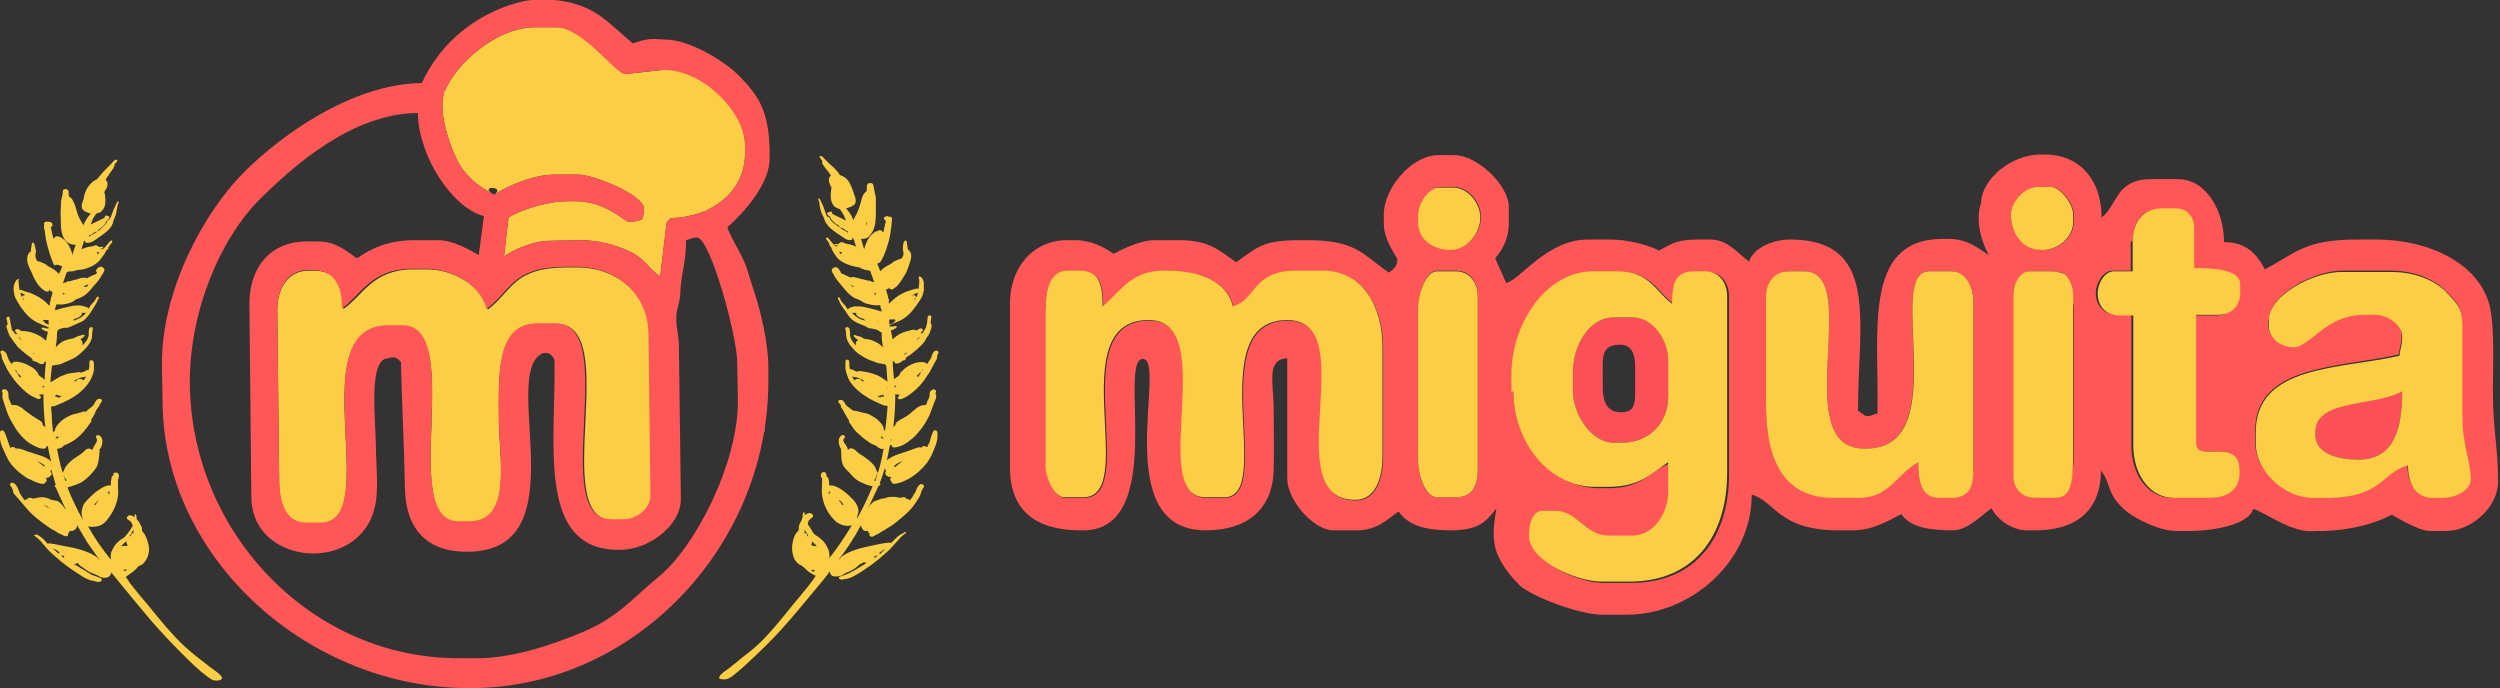 <svg width="327" height="90" viewBox="0 0 327 90" fill="none" xmlns="http://www.w3.org/2000/svg">
<rect x="0" y="0" width="327" height="90" fill="#333333" stroke="none"/>
<g clip-path="url(#clip0_631_846)">
<path d="M99.736 50.264C99.736 54.509 99.058 58.84 97.617 62.915C96.261 66.821 94.312 70.472 91.77 73.783C89.313 77.009 86.262 79.896 82.873 82.189C79.483 84.566 75.67 86.264 71.688 87.453C67.535 88.641 63.214 89.066 58.892 88.811C54.655 88.556 50.503 87.623 46.605 86.009C42.792 84.396 39.233 82.273 36.183 79.556C33.047 76.84 30.421 73.698 28.302 70.217C26.184 66.651 24.574 62.745 23.726 58.67C22.794 54.424 22.625 50.009 23.133 45.764C23.642 41.604 24.828 37.528 26.692 33.707C28.472 29.972 30.844 26.575 33.725 23.689C36.606 20.717 39.911 18.255 43.555 16.302C47.283 14.349 51.266 12.991 55.418 12.396C59.655 11.717 64.061 11.802 68.383 12.566C72.45 13.33 76.433 14.774 80.076 16.811C83.635 18.849 86.94 21.396 89.652 24.368C92.448 27.424 94.736 30.906 96.431 34.641C98.21 38.462 99.227 42.623 99.651 46.868C99.736 47.802 99.736 49.075 99.736 50.264ZM99.736 50.264C99.736 71.575 99.736 28.953 99.736 50.264Z" stroke="white" stroke-width="0.47" stroke-miterlimit="10"/>
<path fill-rule="evenodd" clip-rule="evenodd" d="M64.654 25.472C66.264 24.369 69.739 22.84 72.535 22.84H75.67C77.619 22.84 84.144 25.472 84.229 27.255C84.229 28.02 84.144 28.02 83.974 28.699C83.381 28.869 83.296 28.953 82.534 29.038H82.28C81.771 29.038 79.144 26.236 75.162 26.321H74.314C71.603 26.321 68.129 27.425 66.519 28.444L65.925 33.538C67.112 32.689 69.739 31.501 71.857 31.501L75.84 31.416C78.297 31.416 80.331 32.01 82.11 32.774C84.398 33.793 84.737 35.067 86.347 36.17L87.194 29.123L87.703 28.529C92.957 28.444 97.532 25.133 97.448 19.953V18.85C97.363 14.689 92.279 8.491 88.042 9.001L81.856 9.68C80.754 9.85 76.263 3.482 72.789 3.567H70.247C65.078 3.397 59.485 8.406 58.13 12.057C57.282 14.35 58.638 18.425 59.485 20.293C60.502 22.755 62.367 24.284 64.654 25.472C66.264 24.284 62.367 24.284 64.654 25.472Z" fill="#FCCE45"/>
<path fill-rule="evenodd" clip-rule="evenodd" d="M36.268 40.501L36.522 63.171C36.522 65.888 37.369 68.52 39.996 68.52H41.945C50.249 68.435 39.233 42.793 50.673 42.708H52.622C61.011 42.623 51.944 68.435 59.994 68.35H61.434C66.942 68.265 65.332 60.369 65.248 55.02C65.248 49.331 64.824 42.454 70.247 42.369H72.789C81.517 42.284 71.688 68.095 80.161 68.01H81.602C83.466 68.01 85.246 66.652 85.246 64.869L84.991 43.897C84.907 38.463 80.67 34.897 75.331 34.982H73.891C67.112 35.067 67.027 38.039 63.807 40.501C63.044 37.529 59.486 35.152 55.588 35.237H53.893C48.639 35.322 47.453 38.718 44.911 40.416C44.911 37.359 43.894 35.322 40.928 35.407H40.335C37.539 35.407 36.268 37.954 36.268 40.501Z" fill="#FCCE45"/>
<path fill-rule="evenodd" clip-rule="evenodd" d="M36.267 40.5C36.267 37.953 37.453 35.406 40.165 35.321H40.758C43.724 35.321 44.741 37.274 44.741 40.33C47.283 38.547 48.469 35.236 53.723 35.151H55.418C59.316 35.066 62.959 37.444 63.637 40.415C66.857 38.038 66.942 34.981 73.721 34.896H75.162C80.585 34.811 84.822 38.377 84.822 43.811L85.076 64.783C85.076 66.566 83.296 67.925 81.432 67.925H79.992C71.518 68.01 81.347 42.198 72.619 42.283H70.077C64.824 42.453 65.247 49.33 65.247 54.849C65.332 60.198 66.942 68.094 61.434 68.179H59.994C51.944 68.264 61.01 42.453 52.621 42.538H50.672C39.233 42.708 50.249 68.264 41.945 68.349H39.996C37.369 68.349 36.606 65.717 36.521 63L36.267 40.5ZM24.828 50.264C25.082 69.877 40.928 86.264 60.248 86.094H62.79C67.535 86.01 72.704 84.142 76.178 82.698C80.839 80.745 82.703 78.283 86.008 75.566C90.753 71.83 96.6 60.708 96.515 52.302L96.43 47.462C96.43 43.896 92.871 31.076 91.177 31.076C90.414 31.076 90.414 31.245 89.736 31.415C89.736 34.472 89.058 35.83 88.974 38.462C88.889 39.906 88.38 40.585 88.465 41.859C88.465 42.962 88.804 43.896 88.804 45.51L89.058 65.293C89.058 68.689 84.991 71.83 81.263 71.915H81.008C70.162 72 72.704 58.076 72.535 47.123C72.535 47.123 72.365 46.528 71.857 46.274C71.348 46.019 70.84 46.274 70.84 46.274C65.417 49.245 75.755 72 61.265 72.17C55.926 72.255 53.045 69.283 52.96 63.764C52.876 58.33 52.537 52.217 52.452 47.377C51.859 46.698 51.52 46.613 50.757 46.868C48.13 46.868 49.147 55.104 49.147 57.906C49.232 62.745 49.91 66.142 47.791 69.113C43.724 74.802 32.962 72.849 32.878 65.123L32.623 39.906C32.539 35.236 35.166 31.67 39.911 31.585H41.606C43.978 31.585 45.334 32.859 46.69 33.792C48.639 32.434 50.672 31.5 53.977 31.415H57.367C59.146 31.415 61.349 32.604 62.62 33.368L63.298 28.274C59.146 27.17 54.74 20.462 54.655 14.774C45.927 14.859 38.216 21.821 33.64 26.406C28.895 31.33 24.743 40.585 24.828 50.264ZM64.654 25.472C66.264 24.368 69.738 22.84 72.535 22.84H75.67C77.619 22.84 84.144 25.472 84.228 27.255C84.228 28.019 84.144 28.019 83.974 28.698C83.381 28.868 83.296 28.953 82.534 29.038H82.279C81.771 29.038 79.144 26.236 75.162 26.321H74.314C71.603 26.321 68.128 27.425 66.518 28.444L65.925 33.538C67.112 32.689 69.738 31.5 71.857 31.5L75.839 31.415C78.297 31.415 80.331 32.01 82.11 32.774C84.398 33.792 84.737 35.066 86.347 36.17L87.194 29.123L87.703 28.528C92.956 28.444 97.532 25.132 97.447 19.953V18.849C97.363 14.689 91.77 8.83 86.431 9.17L81.771 9.679C80.669 9.849 76.178 3.481 72.704 3.566H70.162C65.078 3.396 59.485 8.406 58.129 12.057C57.282 14.349 58.638 18.425 59.485 20.293C60.502 22.755 62.366 24.283 64.654 25.472ZM55.164 10.868C45.927 10.953 36.437 17.915 31.691 22.755C26.777 27.764 21.099 37.868 21.184 47.717L21.269 52.811C21.523 73.274 40.674 90.255 61.773 90H62.027C83.296 89.745 100.752 71.066 100.498 49.415V47.972C100.498 44.915 99.481 40.585 98.634 38.123C98.125 36.679 97.786 35.066 97.108 33.708C96.769 32.944 95.159 30.227 95.159 29.717C95.159 29.717 100.752 24.962 100.667 20.632V19.783C100.583 14.519 99.227 12.481 96.6 9.849C94.82 8.066 90.245 5.179 87.025 5.179L85.584 5.094C84.144 5.094 82.788 5.689 82.788 5.689C82.703 5.689 79.229 2.462 78.297 1.953C74.229 -0.849 68.891 0.085 68.891 0.085C68.891 0.085 59.57 1.443 55.164 10.868Z" fill="#FF5757"/>
<path d="M117.869 69.877C117.53 70.047 117.276 70.302 117.022 70.556C116.852 70.726 116.768 70.811 116.598 70.981C116.513 71.066 116.513 70.981 116.429 70.981C116.344 70.981 116.259 70.981 116.175 70.981C115.412 71.066 114.649 71.236 113.887 71.405C113.039 71.575 112.277 71.745 111.429 72.085C111.09 72.254 110.751 72.339 110.412 72.594C110.243 72.679 110.073 72.764 109.989 72.934C109.904 73.019 109.904 73.103 109.819 73.103C109.734 73.188 109.734 73.188 109.65 73.273C110.751 71.83 111.768 70.302 112.616 68.688C112.616 68.943 112.785 69.113 112.87 69.283C112.954 69.368 113.039 69.453 113.209 69.453C113.293 69.453 113.293 69.453 113.378 69.453C113.548 69.453 113.463 69.453 113.548 69.537C113.548 69.622 113.802 69.792 113.717 69.877C113.717 69.962 113.717 70.047 113.802 70.132C114.056 70.302 114.31 70.132 114.564 69.962C114.819 69.877 115.073 69.707 115.327 69.537C115.581 69.368 115.92 69.198 116.175 69.028C116.768 68.688 117.276 68.264 117.785 67.839C118.293 67.415 118.801 66.99 119.225 66.481C119.649 65.972 119.988 65.462 120.327 64.868C120.411 64.613 120.496 64.358 120.581 64.103C120.666 63.934 120.92 63.764 120.835 63.509C120.75 63.339 120.496 63.255 120.411 63.339C120.157 63.424 119.988 63.764 119.903 63.934C119.818 64.188 119.733 64.443 119.564 64.613C119.395 64.953 119.225 65.207 118.971 65.462C118.886 65.292 118.717 65.207 118.547 65.292C118.547 65.037 118.293 65.037 118.208 65.037C118.039 65.037 117.954 65.037 117.785 65.122C117.615 65.122 117.53 65.037 117.361 65.037C116.852 64.953 116.344 64.953 115.836 65.122C115.751 65.207 115.581 65.207 115.497 65.207C115.412 65.207 115.242 65.207 115.158 65.292C114.903 65.377 114.649 65.462 114.395 65.547C114.226 65.632 114.056 65.802 113.887 65.972C113.717 66.141 113.632 66.396 113.548 66.481C113.971 65.547 114.395 64.698 114.819 63.764C114.819 63.679 114.903 63.594 114.988 63.509C115.073 63.509 115.158 63.424 115.158 63.339C115.158 63.255 115.073 63.255 115.073 63.17C115.158 63 115.158 62.915 115.242 62.745C115.412 62.236 115.581 61.726 115.751 61.217C115.751 61.302 115.751 61.386 115.836 61.471C115.836 61.556 115.92 61.556 115.836 61.726C115.751 61.811 115.836 61.981 115.836 62.066C116.005 62.321 116.259 62.405 116.598 62.405C116.429 62.575 116.344 62.745 116.598 63C116.683 63.085 116.683 63.17 116.768 63.255C116.937 63.339 117.022 63.255 117.191 63.255C117.785 63.17 118.293 62.915 118.801 62.66C119.733 62.151 120.581 61.387 121.259 60.538C121.598 60.028 121.937 59.434 122.106 58.924C122.36 58.33 122.615 57.736 122.615 57.141C122.615 56.971 122.699 56.547 122.53 56.377C122.445 56.292 122.191 56.207 122.106 56.377C121.937 56.632 121.852 56.971 121.767 57.226C121.682 57.566 121.598 57.905 121.428 58.16C121.343 58.245 121.343 58.415 121.259 58.5C121.174 58.415 120.92 58.33 120.835 58.33C120.75 58.33 120.666 58.415 120.581 58.5C120.496 58.585 120.327 58.5 120.242 58.5C119.818 58.585 119.395 58.755 118.971 58.924C118.462 59.094 117.954 59.264 117.446 59.434C116.937 59.603 116.429 59.858 116.005 60.198C116.174 59.519 116.259 58.839 116.429 58.16C116.513 58.245 116.598 58.245 116.683 58.245C116.513 58.839 117.869 58.33 118.039 58.245C118.547 57.99 118.971 57.651 119.395 57.311C120.327 56.462 121.089 55.358 121.598 54.255C121.852 53.66 122.021 53.066 122.276 52.471C122.36 52.217 122.53 51.962 122.445 51.707C122.445 51.622 122.36 51.538 122.36 51.453C122.36 51.368 122.445 51.283 122.445 51.198C122.445 51.028 122.191 50.858 122.021 50.943C121.767 51.028 121.598 51.283 121.598 51.453C121.598 51.707 121.598 51.962 121.428 52.217C121.343 52.386 121.259 52.471 121.259 52.641C121.259 52.726 121.174 52.811 121.174 52.896C121.089 52.981 121.005 52.981 120.92 52.981C120.157 52.981 119.564 53.66 119.056 54.085C118.632 54.424 118.208 54.679 117.7 54.934C117.53 55.019 117.276 55.188 117.191 55.358C117.107 55.443 117.191 55.528 117.107 55.613C117.022 55.698 116.937 55.783 116.852 55.868C117.022 54.424 117.107 52.981 117.107 51.538C117.276 51.622 117.53 51.622 117.7 51.622C117.615 51.792 117.361 51.962 117.446 52.132C117.615 52.302 117.869 52.217 118.039 52.132C118.547 51.962 118.971 51.622 119.31 51.368C120.072 50.773 120.75 50.009 121.259 49.16C121.598 48.736 121.852 48.226 122.106 47.717C122.276 47.462 122.36 47.207 122.53 46.953C122.615 46.698 122.53 46.443 122.699 46.273C122.784 46.103 122.784 45.934 122.53 45.849C122.276 45.849 122.106 46.019 122.021 46.188C121.937 46.358 121.852 46.613 121.767 46.868C121.598 47.122 121.428 47.377 121.259 47.632C121.089 47.292 120.496 47.377 120.157 47.377C119.649 47.462 119.225 47.632 118.801 47.886C118.462 48.056 118.123 48.396 117.869 48.651C117.785 48.736 117.7 48.821 117.7 48.99C117.615 49.075 117.53 49.16 117.446 49.245C117.276 49.33 117.107 49.5 116.937 49.585C116.852 48.736 116.768 47.971 116.768 47.207C116.852 47.292 116.937 47.292 117.022 47.292C116.937 47.547 117.191 47.547 117.361 47.547C117.615 47.547 117.785 47.377 118.039 47.207C118.123 47.122 118.208 47.122 118.293 47.122C118.378 47.122 118.462 47.038 118.462 46.868C118.462 46.783 118.632 46.698 118.717 46.613C118.886 46.528 118.971 46.443 119.14 46.358C119.564 46.019 120.072 45.594 120.411 45.255C120.581 45.085 120.835 44.83 120.92 44.66C121.005 44.575 121.089 44.49 121.089 44.321C121.174 44.236 121.259 44.066 121.343 43.981C121.513 43.811 121.598 43.556 121.682 43.302C121.767 43.047 121.852 42.877 121.852 42.622C121.852 42.538 121.852 42.453 121.767 42.368C121.682 42.283 121.767 42.028 121.767 41.858C121.767 41.688 121.937 41.349 121.682 41.264C121.513 41.179 121.428 41.264 121.343 41.434C121.343 41.688 121.259 42.028 121.259 42.283C121.174 42.538 121.174 42.792 121.005 43.047C120.835 43.217 120.835 43.471 120.581 43.641C120.496 43.556 120.496 43.556 120.411 43.556C120.496 43.471 120.835 43.217 120.666 43.047C120.496 42.877 120.327 42.962 120.157 43.047C120.072 43.132 119.988 43.132 119.903 43.217C119.818 43.217 119.733 43.217 119.649 43.132C119.479 43.132 119.225 43.132 119.056 43.217C118.208 43.386 117.361 43.726 116.768 44.405C116.683 43.981 116.598 43.556 116.513 43.217C116.683 43.217 116.768 43.132 116.937 43.047C117.022 42.962 117.276 42.962 117.276 42.792C117.446 42.538 116.768 42.707 116.683 42.707C116.598 42.707 116.513 42.707 116.429 42.707C116.344 42.707 116.344 42.707 116.344 42.622C116.344 42.538 116.598 42.453 116.683 42.368C116.937 42.283 117.276 42.113 117.53 42.028C118.547 41.603 119.31 40.755 119.903 39.905C120.072 39.651 120.242 39.396 120.411 39.141C120.581 38.886 120.666 38.632 120.75 38.377C120.75 38.207 120.835 38.122 120.835 37.953C120.835 37.868 120.92 37.783 120.835 37.783C120.835 37.698 120.835 37.698 120.835 37.613C120.835 37.358 120.835 37.103 120.835 36.934C120.75 36.764 120.75 36.509 120.581 36.339C120.496 36.255 120.157 36 120.157 36.339C120.157 36.424 120.242 36.509 120.242 36.594C120.242 36.679 120.242 36.764 120.242 36.934C120.242 37.188 120.157 37.528 120.157 37.783C120.072 37.698 119.818 37.783 119.733 37.783C119.564 37.868 119.31 37.868 119.14 37.953C118.801 38.038 118.378 38.207 118.039 38.377C117.361 38.717 116.768 39.226 116.259 39.736C116.259 39.651 116.259 39.566 116.259 39.481C116.259 39.396 116.259 39.396 116.259 39.311C116.259 39.311 116.344 39.226 116.259 39.141C116.259 39.056 116.175 39.056 116.175 38.971C116.175 38.802 116.09 38.717 116.09 38.547C116.005 38.292 115.92 38.122 115.92 37.868C116.09 37.783 116.259 37.783 116.344 37.613C116.344 37.953 116.683 37.868 116.852 37.783C117.107 37.613 117.361 37.443 117.53 37.188C117.869 36.764 118.123 36.339 118.378 35.915C118.632 35.49 118.801 34.981 118.971 34.471C119.14 33.962 119.31 33.453 119.056 32.943C118.971 32.858 118.886 32.688 118.801 32.688C118.717 32.688 118.717 32.434 118.717 32.349C118.717 32.179 118.632 32.009 118.632 31.924C118.632 31.839 118.632 31.585 118.547 31.5C118.123 31.245 118.039 32.519 118.123 32.773C118.208 33.113 118.208 33.368 118.039 33.622C117.954 33.792 117.954 33.792 117.785 33.877C117.615 33.877 117.446 33.962 117.276 34.047C117.022 34.132 116.768 34.302 116.598 34.471C116.344 34.641 116.09 34.726 115.836 34.896C115.581 35.066 115.327 35.236 115.158 35.49C114.988 35.151 114.903 34.811 114.734 34.471C114.988 34.471 115.242 34.217 115.327 33.962C115.497 33.707 115.581 33.453 115.666 33.283C115.92 32.688 116.09 32.094 116.259 31.5C116.429 30.82 116.513 30.226 116.598 29.547C116.598 29.207 116.683 28.868 116.683 28.613C116.683 28.358 116.344 28.273 116.09 28.358C116.09 28.358 116.175 28.358 116.175 28.273H116.005C115.92 28.273 115.836 28.358 115.751 28.358C115.581 28.443 115.581 28.698 115.751 28.783L115.836 28.868C115.92 28.953 115.92 28.953 115.836 29.038C115.836 29.207 115.751 29.292 115.751 29.462C115.666 29.802 115.581 30.056 115.581 30.396C115.497 30.396 115.412 30.226 115.242 30.141C115.073 30.056 114.903 30.141 114.734 30.226C114.395 30.311 114.141 30.566 113.971 30.736C113.463 31.245 113.209 31.924 113.039 32.603C112.87 32.179 112.785 31.67 112.616 31.245C112.7 31.245 112.87 31.245 112.955 31.245C113.039 31.245 113.209 31.16 113.293 31.16C113.548 31.075 113.717 30.905 113.887 30.651C114.226 30.226 114.395 29.717 114.48 29.207C114.565 28.528 114.564 27.849 114.564 27.17C114.564 26.83 114.564 26.49 114.564 26.151C114.564 25.811 114.48 25.387 114.395 25.047C114.31 24.792 114.31 24.453 114.226 24.198C114.226 24.028 114.056 23.943 113.887 23.943C113.717 23.943 113.548 23.943 113.463 24.113C113.378 24.198 113.378 24.368 113.378 24.538C113.378 24.622 113.378 24.707 113.378 24.792C113.378 24.962 113.378 24.962 113.293 25.047C112.87 25.387 112.7 25.896 112.616 26.405C112.446 27 112.277 27.509 112.022 28.019C111.853 28.273 111.768 28.528 111.599 28.783C111.429 28.188 111.09 27.764 110.667 27.255C111.006 27.17 111.514 27 111.768 26.745C112.022 26.49 111.938 25.896 111.768 25.556C111.683 25.387 111.683 25.217 111.599 25.047C111.514 24.792 111.429 24.622 111.344 24.368C111.175 24.028 111.006 23.604 110.667 23.349C110.497 23.179 110.328 23.094 110.158 23.009C110.073 23.009 109.989 22.924 109.904 22.924C109.819 22.839 109.734 22.755 109.65 22.585C109.311 22.16 108.972 21.82 108.548 21.481C108.209 21.141 107.87 20.802 107.531 20.462C107.447 20.377 107.192 20.377 107.192 20.547C107.192 20.632 107.362 20.717 107.362 20.802C107.447 20.887 107.531 20.971 107.616 21.141C107.362 21.056 107.616 21.481 107.616 21.481C107.701 21.651 107.87 21.82 107.955 21.99C108.124 22.16 108.209 22.33 108.379 22.5C108.463 22.585 108.463 22.67 108.548 22.755C108.633 22.839 108.718 22.924 108.633 23.009C108.379 23.264 108.379 23.604 108.463 23.858C108.548 24.028 108.548 24.198 108.633 24.283C108.633 24.368 108.718 24.453 108.718 24.453C108.802 24.538 108.718 24.707 108.718 24.792C108.633 25.471 108.548 26.405 109.141 27C109.226 27.085 109.396 27.17 109.565 27.255C109.65 27.255 109.734 27.339 109.819 27.339C109.904 27.424 109.989 27.509 110.073 27.679C110.328 28.019 110.497 28.443 110.667 28.868C110.073 28.528 109.396 28.273 108.802 27.934C108.887 27.849 108.887 27.679 108.718 27.679C108.633 27.679 108.294 27.764 108.209 27.849C108.124 28.019 108.379 28.188 108.463 28.273C108.548 28.358 108.633 28.443 108.633 28.443C108.718 28.528 108.633 28.613 108.718 28.698C108.887 28.868 109.057 29.038 109.226 29.207C109.311 29.292 109.396 29.377 109.565 29.377C109.65 29.462 109.65 29.462 109.734 29.547C109.819 29.632 109.734 29.632 109.819 29.717C109.904 29.802 109.989 29.802 110.073 29.802C110.158 29.802 110.328 29.887 110.412 29.971C110.497 30.056 110.582 30.141 110.751 30.226C110.836 30.226 110.836 30.226 110.921 30.311C110.921 30.396 110.921 30.481 111.006 30.481C110.582 30.226 110.073 29.971 109.65 29.632C109.48 29.462 109.311 29.377 109.057 29.207C108.887 29.038 108.718 28.868 108.548 28.698C108.718 28.613 108.379 28.358 108.294 28.358C108.124 28.358 108.04 27.934 107.955 27.764C107.786 27.255 107.616 26.745 107.362 26.32C107.362 26.236 107.277 26.066 107.192 25.981C107.108 25.981 107.023 25.981 107.023 25.981C107.023 26.066 107.108 26.236 107.108 26.32C107.192 26.49 107.192 26.575 107.192 26.745C107.277 27.255 107.362 27.764 107.616 28.188C107.701 28.273 107.701 28.443 107.786 28.528C107.786 28.613 107.786 28.698 107.87 28.783C107.955 29.038 108.04 29.207 108.209 29.377C108.463 29.802 108.887 30.056 109.311 30.396C109.734 30.651 110.158 30.99 110.582 31.245C110.836 31.415 111.599 31.585 111.514 31.075C111.514 31.075 111.599 31.075 111.599 31.16C111.599 31.245 111.599 31.245 111.683 31.33C111.683 31.415 111.768 31.5 111.768 31.67C111.853 31.839 111.938 32.094 111.938 32.264C111.683 32.094 111.344 32.009 111.006 31.924C110.836 31.924 110.667 31.839 110.497 31.839C110.412 31.755 110.243 31.67 110.073 31.67C109.989 31.67 109.819 31.755 109.734 31.839C109.65 31.924 109.734 31.924 109.65 31.924C109.565 31.924 109.48 31.924 109.396 31.924C109.311 31.924 109.057 31.839 109.141 32.009C109.141 32.094 109.48 32.094 109.65 32.179C109.565 32.179 109.48 32.179 109.48 32.264C109.396 32.264 109.226 32.179 109.141 32.094C108.972 31.924 108.802 31.67 108.633 31.5C108.548 31.415 108.294 30.99 108.124 31.075C107.87 31.075 108.209 31.5 108.294 31.585C108.379 31.67 108.463 31.839 108.463 31.924C108.463 32.009 108.548 32.009 108.548 32.094C108.548 32.094 108.463 32.179 108.548 32.179L108.633 32.264C108.718 32.264 108.718 32.349 108.718 32.434C108.802 32.519 108.802 32.603 108.887 32.773C109.057 33.113 109.311 33.453 109.565 33.792C110.243 34.471 111.344 34.811 112.361 34.981C112.446 34.981 112.531 34.981 112.616 35.066C112.616 35.151 112.616 35.151 112.7 35.151C112.785 35.151 112.87 35.151 112.955 35.236C113.209 35.321 113.463 35.321 113.717 35.405C113.887 35.49 113.887 35.49 113.887 35.66C113.971 35.83 113.971 35.915 114.056 36.085C114.141 36.339 114.226 36.679 114.395 36.934C114.226 36.849 113.971 36.849 113.802 36.764V36.679C113.632 36.764 113.378 36.679 113.124 36.594C112.87 36.509 112.616 36.509 112.446 36.424C112.192 36.339 111.938 36.339 111.768 36.255C111.683 36.255 111.26 36.17 111.344 36.339C111.09 36.255 110.836 36.085 110.582 36C110.412 35.915 110.328 35.83 110.158 35.83C109.989 35.745 109.989 35.66 109.904 35.49C109.734 35.151 109.396 34.726 108.972 35.066C108.548 35.321 108.972 35.745 109.141 36.085C109.396 36.594 109.819 37.019 110.158 37.443C110.497 37.868 110.836 38.292 111.26 38.632C111.514 38.802 111.683 38.971 111.938 39.056C112.192 39.141 112.446 39.226 112.7 39.396C113.124 39.736 113.717 39.821 114.226 39.905C114.48 39.905 114.734 39.99 115.073 39.905C115.158 39.905 115.158 39.905 115.158 40.075C115.158 40.16 115.158 40.245 115.242 40.33C115.242 40.5 115.327 40.585 115.327 40.755C114.565 40.5 113.802 40.33 113.039 40.16C112.7 40.075 112.277 40.075 111.853 40.075C111.683 40.075 110.921 40.245 110.921 40.5C110.751 40.33 110.667 40.075 110.497 39.905C110.328 39.736 110.158 39.566 109.989 39.311C109.904 39.226 109.904 38.886 109.734 38.886C109.48 38.886 109.65 39.226 109.734 39.311C109.904 39.821 110.243 40.245 110.582 40.67C110.836 41.094 111.09 41.519 111.514 41.858C111.938 42.198 112.446 42.368 112.87 42.538C113.124 42.622 113.378 42.792 113.548 42.877C113.717 42.962 113.802 42.962 113.887 42.962C114.056 42.962 114.141 42.962 114.31 43.047C114.564 43.047 114.734 43.132 114.988 43.302C115.073 43.386 115.158 43.386 115.242 43.471C115.327 43.471 115.327 43.471 115.327 43.556C115.327 43.641 115.327 43.726 115.327 43.811C115.327 44.405 115.412 44.915 115.497 45.424C115.158 45.085 114.819 44.83 114.395 44.66C113.971 44.405 113.632 44.405 113.124 44.321C112.954 44.321 112.785 44.151 112.616 44.066C112.446 43.981 112.192 43.981 112.022 43.896C111.938 43.896 111.853 43.811 111.768 43.811C111.683 43.811 111.599 43.896 111.683 43.981C111.853 44.236 112.022 44.321 112.277 44.49C111.938 44.575 111.853 45 112.022 45.255C111.599 44.83 111.26 44.405 111.175 43.811C111.175 43.556 111.26 42.707 110.751 42.792C110.582 42.792 110.497 42.962 110.582 43.047C110.667 43.302 110.667 43.641 110.667 43.896C110.751 44.49 111.006 45 111.429 45.424C111.768 45.849 112.192 46.273 112.7 46.528C113.209 46.868 113.717 47.122 114.31 47.292C114.564 47.377 114.819 47.547 115.158 47.547C115.327 47.547 115.497 47.632 115.581 47.632C115.666 47.632 115.751 47.632 115.836 47.717C115.92 47.717 115.92 47.802 115.92 47.886C116.005 48.566 116.005 49.245 116.09 49.924C115.581 49.585 115.073 49.16 114.48 48.99C113.887 48.736 113.293 48.651 112.7 48.566C112.616 48.566 112.361 48.481 112.277 48.566C112.192 48.651 112.022 48.566 111.938 48.566C111.683 48.481 111.429 48.226 111.175 48.311C111.09 47.971 111.09 47.632 111.09 47.377C111.09 47.207 111.006 47.038 110.836 47.038C110.582 47.038 110.582 47.207 110.582 47.377C110.582 47.632 110.582 47.971 110.582 48.226C110.667 48.736 110.836 49.245 111.09 49.755C111.683 50.773 112.7 51.538 113.717 52.132C114.141 52.386 114.565 52.556 114.903 52.726C115.073 52.811 115.327 52.896 115.497 52.981C115.581 52.981 115.751 53.066 115.836 53.066C115.92 53.066 115.92 53.066 116.005 53.066C116.09 53.066 116.09 53.151 116.09 53.236C116.005 54.339 115.92 55.358 115.751 56.377C115.666 56.292 115.581 56.207 115.581 56.038C115.581 55.953 115.581 55.868 115.497 55.783C115.412 55.528 115.242 55.358 115.073 55.188C114.734 54.764 114.226 54.509 113.802 54.255C113.548 54.17 113.209 54 112.955 54C112.616 53.915 112.277 53.83 111.938 53.745C111.768 53.745 111.683 53.745 111.514 53.66C111.429 53.575 111.26 53.49 111.175 53.405C111.09 53.321 110.921 53.236 110.836 53.151C110.667 53.066 110.582 52.811 110.497 52.726C110.412 52.556 110.243 52.302 109.989 52.302C109.819 52.302 109.565 52.386 109.65 52.556C109.65 52.641 109.819 52.811 109.904 52.896C109.989 52.981 109.989 53.066 109.989 53.066C109.989 53.151 109.989 53.151 109.989 53.236C110.073 53.405 110.158 53.49 110.243 53.575C110.328 53.745 110.412 53.915 110.497 54.085C110.667 54.339 110.836 54.679 111.006 54.934C111.09 55.019 111.006 55.188 111.09 55.273C111.175 55.358 111.26 55.528 111.344 55.613C111.599 56.038 111.938 56.462 112.361 56.802C112.785 57.226 113.378 57.651 113.887 57.99C114.141 58.16 114.48 58.16 114.734 58.415C114.903 58.585 115.327 58.839 115.581 58.67C115.327 60.113 114.988 61.556 114.48 62.915C114.395 62.915 114.395 62.83 114.31 62.83C114.48 62.66 114.649 62.405 114.649 62.151C114.734 62.066 114.819 61.981 114.819 61.896C114.819 61.726 114.649 61.641 114.649 61.556C114.48 60.962 114.141 60.622 113.632 60.198C113.378 60.028 113.209 59.858 112.955 59.688C112.7 59.519 112.361 59.349 112.192 59.179C112.022 59.009 111.768 58.755 111.514 58.67C111.26 58.585 111.09 58.67 110.921 58.839C110.836 58.5 110.667 58.245 110.412 57.905C110.328 57.736 110.243 57.566 110.328 57.481C110.412 57.311 110.582 57.226 110.497 57.056C110.243 56.632 109.819 57.141 109.734 57.396C109.65 57.821 109.734 58.33 109.989 58.67L110.073 58.755C110.073 58.755 110.073 58.755 109.989 58.755C110.073 59.349 109.989 59.943 110.158 60.538C110.328 61.132 110.751 61.471 111.175 61.896C111.514 62.321 111.938 62.745 112.446 63C112.954 63.255 113.548 63.509 114.141 63.594C113.548 65.037 112.87 66.481 112.107 67.839C112.107 67.585 112.192 67.245 112.277 66.99C112.277 66.736 112.277 66.396 112.107 66.141C111.938 65.632 111.514 65.292 111.09 64.868C110.751 64.528 110.328 64.188 109.904 63.934C109.48 63.679 108.972 63.424 108.463 63.509C108.463 63.255 108.463 63 108.379 62.745C108.379 62.66 108.379 62.575 108.294 62.49C108.209 62.405 108.124 62.321 108.124 62.236C108.04 62.066 108.124 61.896 107.955 61.811C107.87 61.726 107.616 61.726 107.531 61.811C107.362 61.896 107.362 62.236 107.362 62.321C107.447 62.405 107.447 62.49 107.531 62.575C107.531 62.745 107.531 62.915 107.531 63.085C107.531 63.679 107.447 64.188 107.531 64.783C107.701 65.887 108.124 66.905 108.887 67.754C109.226 68.179 109.565 68.434 109.989 68.603C110.412 68.773 111.006 68.858 111.429 68.688C110.497 70.217 109.565 71.66 108.463 73.019C108.548 72.594 108.463 72.339 108.379 71.915C108.209 71.575 108.04 71.236 107.786 70.896C107.531 70.641 107.277 70.386 107.023 70.217C106.938 70.132 106.853 70.132 106.769 70.047C106.684 69.962 106.599 69.962 106.514 69.877C106.345 69.707 106.26 69.537 106.176 69.368C106.091 69.198 106.006 69.113 105.921 68.943C105.837 68.858 105.582 68.519 105.667 68.434C105.752 68.264 105.752 68.094 105.837 68.009C105.921 67.924 106.091 67.839 106.26 67.67C106.43 67.5 106.345 67.245 106.091 67.16C105.752 66.99 105.498 67.245 105.243 67.415C105.243 67.33 105.328 67.075 105.243 67.075C105.159 66.99 105.074 66.99 105.074 67.075C104.989 67.245 104.989 67.33 104.989 67.5C104.989 67.585 104.989 67.585 104.989 67.67C104.904 67.754 104.904 67.839 104.904 67.924C104.82 68.179 104.65 68.349 104.566 68.603C104.481 68.773 104.481 68.943 104.481 69.028C104.481 69.113 104.481 69.198 104.481 69.283C104.481 69.368 104.396 69.453 104.311 69.537C103.888 69.962 103.718 70.641 103.633 71.236C103.549 71.83 103.633 72.509 103.888 73.103C104.057 73.358 104.227 73.613 104.481 73.783C104.566 73.868 104.65 73.868 104.82 73.953C104.904 73.953 104.904 74.037 104.989 74.037C104.989 74.122 105.074 74.207 105.159 74.207C105.498 74.632 106.006 74.971 106.514 75.226C106.599 75.226 106.599 75.311 106.684 75.311C106.684 75.396 106.599 75.396 106.599 75.481C106.514 75.566 106.514 75.651 106.43 75.736C106.26 75.99 106.091 76.16 105.921 76.415C105.582 76.839 105.159 77.349 104.82 77.773C103.294 79.556 101.854 81.509 100.244 83.207C99.566 83.971 98.803 84.651 97.956 85.33C97.363 85.754 96.77 86.264 96.261 86.688C96.007 86.858 95.753 87.113 95.414 87.368C95.075 87.622 94.651 87.877 94.312 88.217C94.143 88.386 93.889 88.726 94.228 88.811C94.567 88.896 94.99 88.896 95.329 88.726C95.838 88.472 96.261 88.047 96.685 87.707C97.278 87.198 97.956 86.603 98.549 86.009C99.736 84.905 100.922 83.717 102.023 82.528C103.888 80.49 105.582 78.368 107.362 76.245C107.786 75.736 108.209 75.226 108.548 74.717C108.548 75.141 108.802 75.396 109.226 75.396C109.48 75.396 109.734 75.396 109.989 75.311C110.243 75.226 110.497 74.971 110.751 74.886C111.26 74.717 111.683 74.462 112.107 74.122C112.277 73.953 112.446 73.783 112.7 73.698C112.785 73.698 112.785 73.613 112.87 73.613C112.954 73.528 112.954 73.528 113.039 73.528C113.124 73.613 113.293 73.613 113.378 73.613C112.277 74.292 111.175 75.056 109.904 75.396C109.734 75.481 109.65 75.651 109.819 75.736C109.989 75.905 110.412 75.736 110.582 75.736C111.26 75.651 111.768 75.311 112.361 74.972C113.548 74.207 114.649 73.443 115.666 72.509C116.175 72.085 116.598 71.66 117.022 71.151C117.446 70.726 117.785 70.217 118.293 69.877C118.378 69.792 118.632 69.707 118.462 69.537C118.123 69.792 117.954 69.792 117.869 69.877ZM116.344 66.396C116.513 66.311 116.768 66.141 116.937 66.056C116.513 66.311 116.09 66.481 115.751 66.736C116.005 66.651 116.175 66.481 116.344 66.396ZM117.022 60.877C117.276 60.622 117.7 60.453 118.123 60.283C117.7 60.538 117.361 60.877 117.022 61.132C116.937 60.962 116.937 60.962 117.022 60.877ZM120.581 48.396C120.666 48.396 120.75 48.311 120.75 48.311C120.496 48.651 120.327 48.99 120.072 49.33C119.988 49.245 119.988 49.245 119.903 49.16C120.072 48.99 120.242 48.905 120.327 48.736C120.496 48.736 120.666 48.651 120.581 48.396ZM120.157 44.151C120.242 44.151 120.242 44.151 120.327 44.151C120.157 44.236 120.072 44.405 119.903 44.49C119.988 44.405 120.072 44.236 120.157 44.151ZM118.717 46.103C118.632 46.188 118.547 46.188 118.462 46.273C118.378 46.358 118.378 46.358 118.208 46.358C118.293 46.273 118.208 46.273 118.293 46.273C118.462 46.188 118.547 46.103 118.717 46.103ZM113.293 29.207C113.293 29.122 113.378 29.122 113.378 29.038C113.378 29.207 113.378 29.292 113.378 29.462C113.293 29.377 113.293 29.292 113.293 29.207ZM109.734 32.943C109.65 32.943 109.65 32.943 109.734 32.943C109.819 32.943 109.989 32.943 110.158 33.028C110.073 33.113 109.989 33.198 109.989 33.283C109.904 33.113 109.819 33.028 109.734 32.943ZM111.514 37.528C111.429 37.443 111.26 37.273 111.175 37.188C111.26 37.188 111.344 37.358 111.429 37.358C111.599 37.443 111.768 37.443 111.938 37.528C111.768 37.443 111.599 37.443 111.514 37.528ZM114.31 38.462C114.226 38.377 114.226 38.377 114.31 38.462C114.31 38.377 114.48 38.377 114.564 38.292C114.564 38.377 114.564 38.462 114.564 38.547C114.48 38.547 114.395 38.462 114.31 38.462ZM112.616 41.773C112.192 41.603 111.768 41.264 111.429 40.924C111.599 40.924 111.853 40.924 112.022 40.924C111.853 41.179 112.277 41.434 112.446 41.519C112.531 41.603 112.7 41.603 112.87 41.688C112.954 41.688 112.954 41.688 113.039 41.773C113.124 41.858 113.124 41.858 113.124 41.943C112.87 41.858 112.7 41.773 112.616 41.773ZM114.734 42.028C114.734 42.028 114.734 41.943 114.734 42.028C114.819 41.943 114.819 41.943 114.903 42.028C114.819 42.028 114.819 42.028 114.734 42.028ZM119.818 38.971C119.818 39.056 119.733 39.141 119.649 39.226C119.649 39.141 119.564 39.141 119.649 39.056C119.733 39.056 119.818 38.971 119.818 38.971ZM120.072 38.292C119.988 38.547 119.988 38.717 119.818 38.886C119.818 38.802 119.733 38.717 119.649 38.632C119.479 38.547 119.31 38.717 119.225 38.717C119.479 38.547 119.733 38.377 120.072 38.292ZM116.344 42.453C116.344 42.198 116.259 42.028 116.344 41.773C116.513 41.773 116.598 41.773 116.768 41.773C116.852 41.773 116.937 41.773 117.022 41.773C117.107 41.858 117.107 41.858 117.191 41.858C117.022 41.943 117.022 42.113 116.852 42.198C116.598 42.368 116.429 42.453 116.344 42.453ZM113.039 49.839C112.954 49.839 112.954 49.839 112.87 49.924C112.785 49.839 112.785 49.839 112.7 49.755C112.616 49.67 112.531 49.585 112.446 49.585C112.192 49.5 111.938 49.585 111.768 49.755C111.683 49.585 111.514 49.415 111.429 49.245C111.683 49.33 111.938 49.33 112.192 49.415C112.531 49.5 112.785 49.67 113.039 49.839C113.124 49.839 113.039 49.839 113.039 49.839ZM116.09 50.773V50.858C116.005 50.773 116.005 50.773 115.92 50.688C116.005 50.773 116.005 50.773 116.09 50.773ZM115.327 51.877C115.242 51.877 115.158 52.047 115.073 51.962C114.903 51.877 114.819 51.792 114.649 51.792C114.819 51.792 115.073 51.792 115.242 51.707C115.327 51.707 115.412 51.622 115.497 51.622C115.581 51.707 115.581 51.792 115.666 51.877C115.497 51.877 115.412 51.877 115.327 51.877ZM117.022 50.688C117.022 50.603 117.022 50.519 117.022 50.434C117.107 50.434 117.191 50.519 117.276 50.519C117.107 50.603 117.107 50.688 117.022 50.688ZM115.242 57.311C115.242 57.226 115.242 57.141 115.327 57.056C115.412 57.141 115.497 57.311 115.666 57.396C115.412 57.311 115.327 57.311 115.242 57.311ZM116.513 57.651C116.513 57.566 116.513 57.566 116.513 57.481C116.598 57.481 116.598 57.481 116.683 57.481C116.683 57.481 116.598 57.566 116.513 57.651ZM108.379 64.273C108.463 64.273 108.548 64.358 108.633 64.358C108.463 64.443 108.463 64.613 108.463 64.783C108.463 64.613 108.379 64.443 108.379 64.273ZM110.328 66.056C110.243 66.056 110.158 66.056 110.158 66.056C110.158 65.972 110.073 65.886 109.989 65.802C109.904 65.632 109.734 65.547 109.734 65.377C109.989 65.547 110.243 65.802 110.328 66.056C110.412 66.056 110.412 66.056 110.328 66.056ZM105.582 70.132C105.582 69.962 105.498 69.622 105.243 69.792C105.243 69.622 105.243 69.453 105.243 69.283C105.413 69.537 105.582 69.877 105.752 70.132C105.752 70.132 105.667 70.132 105.582 70.132ZM106.345 71.405C106.26 71.32 106.176 71.32 106.091 71.32C106.176 71.151 106.26 70.981 106.176 70.811C106.43 70.981 106.684 71.236 106.853 71.49C106.684 71.405 106.514 71.405 106.345 71.405ZM106.599 74.547C106.514 74.632 106.43 74.802 106.345 74.802C106.26 74.717 106.176 74.632 106.091 74.547C106.26 74.547 106.514 74.547 106.684 74.547C106.684 74.462 106.599 74.462 106.599 74.547ZM114.395 73.019C114.395 72.934 114.31 72.849 114.395 72.764C114.48 72.679 114.649 72.679 114.819 72.679C114.649 72.764 114.48 72.934 114.395 73.019ZM115.073 72.509C115.073 72.424 115.073 72.339 114.988 72.339C115.242 72.17 115.497 71.915 115.836 71.83C115.581 72 115.327 72.254 115.073 72.509Z" fill="#FCCE45"/>
<path d="M4.575 70.132C5.084 70.472 5.507 70.981 5.846 71.406C6.27 71.915 6.694 72.34 7.202 72.764C8.219 73.698 9.321 74.462 10.507 75.226C11.015 75.566 11.608 75.906 12.286 75.99C12.541 76.075 12.88 76.16 13.134 76.075C13.303 75.99 13.388 75.821 13.219 75.651C13.134 75.566 12.964 75.566 12.795 75.481C12.625 75.396 12.541 75.396 12.371 75.311C12.032 75.226 11.778 75.056 11.524 74.887C10.931 74.547 10.422 74.207 9.829 73.868C9.744 73.868 9.744 73.783 9.66 73.783C9.744 73.783 9.914 73.783 9.999 73.698C10.083 73.613 10.083 73.613 10.168 73.698C10.253 73.698 10.253 73.783 10.338 73.868C10.507 74.038 10.676 74.123 10.931 74.292C11.354 74.632 11.778 74.887 12.286 75.056C12.795 75.226 13.219 75.651 13.812 75.566C14.235 75.566 14.49 75.226 14.574 74.887C16.269 77.009 18.049 79.132 19.828 81.255C21.099 82.698 22.37 84.056 23.726 85.415C24.828 86.519 25.929 87.623 27.2 88.556C27.37 88.641 27.539 88.811 27.709 88.896C28.047 89.066 28.556 89.066 28.895 88.896C29.234 88.726 28.895 88.387 28.725 88.217C28.387 87.877 27.963 87.623 27.624 87.368C27.115 86.943 26.607 86.604 26.099 86.179C25.421 85.67 24.743 85.075 24.065 84.481C22.37 82.868 20.93 81.085 19.489 79.302C18.727 78.368 17.879 77.434 17.116 76.415C16.947 76.245 16.862 75.99 16.693 75.821C16.608 75.736 16.608 75.651 16.523 75.566C16.439 75.481 16.439 75.481 16.523 75.396C16.608 75.311 16.693 75.311 16.777 75.226C17.201 74.887 17.71 74.632 18.049 74.123C18.218 73.953 18.472 73.953 18.642 73.783C18.896 73.613 19.065 73.273 19.235 73.019C19.489 72.424 19.574 71.83 19.404 71.151C19.235 70.556 19.065 69.962 18.642 69.538C18.557 69.453 18.557 69.198 18.557 69.113C18.557 68.943 18.472 68.773 18.387 68.689C18.303 68.434 18.133 68.179 17.964 68.009C17.964 68.009 17.964 67.924 17.879 67.924C17.794 67.84 17.879 67.84 17.879 67.755C17.879 67.585 17.794 67.415 17.794 67.33C17.794 67.245 17.625 67.245 17.625 67.33C17.54 67.415 17.625 67.585 17.625 67.67C17.371 67.5 17.116 67.33 16.862 67.415C16.693 67.5 16.439 67.755 16.693 67.924C16.777 68.009 16.947 68.094 17.032 68.179C17.201 68.264 17.201 68.434 17.286 68.604C17.371 68.689 17.371 68.689 17.371 68.773C17.286 68.858 17.286 68.943 17.201 69.028C17.116 69.198 17.032 69.368 16.862 69.538C16.777 69.707 16.693 69.792 16.523 69.962C16.439 70.047 16.354 70.132 16.354 70.217C16.269 70.302 16.184 70.302 16.1 70.387C15.761 70.556 15.506 70.811 15.252 71.066C14.998 71.321 14.829 71.66 14.659 72C14.574 72.17 14.49 72.34 14.49 72.594C14.49 72.764 14.49 73.019 14.49 73.189C13.388 71.83 12.371 70.387 11.524 68.858C11.947 68.943 12.456 68.943 12.964 68.773C13.473 68.604 13.812 68.264 14.066 67.924C14.744 67.075 15.252 66.056 15.422 64.953C15.506 64.358 15.422 63.849 15.422 63.255C15.422 63 15.422 62.745 15.506 62.49C15.591 62.321 15.591 62.066 15.422 61.896C15.337 61.811 15.168 61.811 14.998 61.811C14.829 61.896 14.829 61.981 14.829 62.151C14.829 62.236 14.744 62.236 14.659 62.321C14.574 62.406 14.574 62.49 14.574 62.66C14.49 62.915 14.49 63.255 14.49 63.509C13.981 63.425 13.557 63.679 13.134 63.934C12.71 64.189 12.286 64.528 11.947 64.868C11.439 65.377 11.015 65.717 10.846 66.226C10.761 66.481 10.676 66.821 10.676 67.075C10.676 67.415 10.761 67.67 10.846 68.009C10.083 66.651 9.405 65.207 8.812 63.764C9.405 63.594 9.914 63.425 10.507 63.17C11.015 62.915 11.439 62.49 11.863 62.066C12.202 61.641 12.625 61.302 12.795 60.708C12.964 60.113 12.964 59.434 13.049 58.84C13.049 58.84 13.049 58.84 12.964 58.84C12.964 58.84 12.964 58.755 13.049 58.755C13.303 58.5 13.388 58.075 13.388 57.651C13.388 57.311 13.049 56.717 12.625 56.972C12.456 57.141 12.541 57.226 12.625 57.311C12.71 57.481 12.71 57.651 12.625 57.821C12.456 58.16 12.202 58.415 12.117 58.84C11.947 58.755 11.778 58.67 11.608 58.67C11.354 58.67 11.1 58.925 10.931 59.094C10.507 59.519 9.914 59.773 9.405 60.198C8.982 60.538 8.558 60.962 8.389 61.472C8.304 61.726 8.05 61.896 8.304 62.151C8.389 62.236 8.389 62.406 8.473 62.49C8.558 62.575 8.643 62.745 8.727 62.83C8.643 62.83 8.643 62.915 8.558 62.915C8.05 61.556 7.711 60.113 7.456 58.67C7.626 58.755 7.965 58.585 8.134 58.5C8.219 58.415 8.304 58.33 8.389 58.245C8.558 58.16 8.727 58.16 8.812 58.075C9.321 57.821 9.829 57.566 10.253 57.141C10.676 56.802 11.015 56.377 11.354 55.953C11.524 55.783 11.608 55.528 11.778 55.358C11.863 55.273 11.947 55.189 11.947 55.019C11.947 54.934 11.947 54.934 11.947 54.849C12.032 54.764 12.032 54.679 12.117 54.594C12.286 54.34 12.456 54 12.541 53.745C12.625 53.575 12.71 53.49 12.795 53.321C12.88 53.236 12.88 53.236 12.964 53.151C13.049 53.066 12.964 52.981 13.049 52.896C13.134 52.726 13.473 52.472 13.303 52.302C13.219 52.132 12.964 52.132 12.795 52.217C12.541 52.302 12.456 52.641 12.286 52.896C12.117 53.151 11.778 53.406 11.524 53.575C11.439 53.66 11.439 53.66 11.354 53.745C11.27 53.83 11.27 53.83 11.1 53.83C10.931 53.83 10.761 53.83 10.676 53.915C10.338 54 9.999 54.085 9.66 54.17C9.066 54.34 8.473 54.679 7.965 55.104C7.795 55.273 7.541 55.528 7.372 55.783C7.287 55.868 7.287 56.038 7.202 56.123C7.202 56.208 7.202 56.292 7.202 56.292C7.117 56.377 7.033 56.462 6.948 56.547C6.863 55.868 6.779 55.189 6.779 54.425C6.779 54.085 6.694 53.745 6.694 53.406C6.694 53.321 6.694 53.236 6.694 53.151C6.779 53.151 6.863 53.151 6.948 53.151C7.117 53.151 7.287 53.066 7.456 52.981C8.558 52.556 9.744 51.962 10.592 51.198C11.439 50.434 12.117 49.5 12.286 48.396C12.286 48.141 12.286 47.887 12.286 47.632C12.286 47.462 12.286 47.208 12.032 47.123C11.947 47.123 11.693 47.123 11.693 47.292C11.693 47.462 11.693 47.547 11.693 47.717C11.693 47.887 11.693 48.056 11.608 48.311C11.608 48.481 11.524 48.396 11.439 48.396C11.354 48.396 11.27 48.481 11.1 48.566C10.931 48.651 10.676 48.736 10.507 48.736C10.422 48.566 10.083 48.736 9.914 48.736C9.66 48.736 9.405 48.821 9.151 48.821C8.727 48.906 8.304 49.075 7.88 49.245C7.456 49.5 7.033 49.755 6.609 50.009C6.609 49.33 6.694 48.736 6.779 48.056C6.779 47.972 6.779 47.972 6.779 47.887C6.779 47.802 6.863 47.802 6.948 47.802C7.117 47.802 7.287 47.717 7.372 47.717C7.711 47.717 7.965 47.632 8.304 47.462C8.812 47.208 9.405 47.038 9.914 46.698C10.422 46.358 10.846 45.934 11.27 45.509C11.608 45.085 11.947 44.66 12.032 44.066C12.032 43.811 12.032 43.556 12.117 43.217C12.117 43.047 12.202 42.877 12.032 42.792C11.524 42.708 11.608 43.472 11.608 43.726C11.608 43.981 11.524 44.236 11.354 44.49C11.185 44.745 11.015 45 10.761 45.17C10.846 44.915 10.761 44.49 10.507 44.406C10.676 44.236 10.931 44.151 11.015 43.981C11.185 43.811 10.931 43.726 10.761 43.811C10.592 43.896 10.338 43.896 10.168 43.981C9.999 44.066 9.829 44.151 9.66 44.236C9.236 44.321 8.812 44.406 8.389 44.575C7.965 44.745 7.626 45.085 7.287 45.425C7.372 44.915 7.456 44.321 7.456 43.726C7.456 43.641 7.456 43.641 7.456 43.556C7.456 43.472 7.456 43.387 7.541 43.387C7.456 43.302 7.541 43.217 7.626 43.132C7.88 42.962 8.134 42.962 8.389 42.877C8.473 42.877 8.643 42.877 8.727 42.877C8.897 42.877 8.982 42.792 9.066 42.792C9.321 42.708 9.575 42.538 9.829 42.453C10.338 42.198 10.846 42.113 11.185 41.689C11.524 41.349 11.778 41.009 12.032 40.585C12.286 40.16 12.625 39.736 12.795 39.226C12.88 39.141 13.049 38.802 12.795 38.802C12.625 38.802 12.541 39.141 12.456 39.226C12.371 39.396 12.202 39.566 12.032 39.736C11.863 39.906 11.693 40.16 11.608 40.415C11.608 40.16 10.931 40.075 10.676 39.99C10.338 39.906 9.914 39.99 9.575 39.99C8.812 40.16 7.965 40.33 7.202 40.585C7.202 40.33 7.287 40.075 7.372 39.821C7.626 39.821 7.965 39.821 8.219 39.821C8.727 39.736 9.321 39.651 9.744 39.311L9.829 39.226C9.914 39.141 9.914 39.226 9.999 39.141C10.168 39.056 10.253 39.056 10.422 38.972C10.676 38.887 10.931 38.717 11.185 38.547C11.608 38.208 11.947 37.783 12.286 37.358C12.71 36.934 13.049 36.509 13.303 36C13.473 35.745 13.896 35.321 13.473 34.981C13.049 34.726 12.71 35.066 12.541 35.406C12.71 35.66 12.71 35.745 12.541 35.83C12.371 35.915 12.286 36 12.117 36C11.863 36.17 11.608 36.255 11.27 36.425C11.354 36.255 10.931 36.34 10.846 36.34C10.592 36.34 10.338 36.425 10.168 36.509C9.914 36.594 9.66 36.594 9.49 36.679C9.236 36.764 9.066 36.849 8.812 36.764C8.812 36.849 8.727 36.849 8.643 36.934C8.473 36.934 8.304 37.019 8.219 37.104C8.304 36.849 8.389 36.594 8.473 36.34C8.558 36.17 8.643 35.66 8.812 35.575C8.982 35.49 9.236 35.49 9.49 35.49C9.575 35.49 9.744 35.406 9.829 35.406C9.999 35.406 9.829 35.406 9.999 35.321C10.083 35.321 10.083 35.321 10.168 35.321C11.185 35.236 12.202 34.896 12.964 34.132C13.219 33.877 13.473 33.453 13.727 33.113C13.812 32.943 13.896 32.689 14.066 32.604C14.151 32.604 14.235 32.519 14.151 32.434C14.235 32.264 14.32 32.179 14.405 32.009C14.49 31.924 14.829 31.585 14.659 31.5C14.49 31.33 14.235 31.755 14.151 31.84C13.981 32.009 13.812 32.264 13.642 32.434C13.557 32.519 13.473 32.604 13.303 32.604C13.219 32.604 13.134 32.519 13.049 32.519C13.134 32.519 13.473 32.519 13.473 32.434C13.557 32.349 13.388 32.264 13.303 32.264C13.219 32.264 12.88 32.349 12.88 32.264C12.795 32.179 12.71 32.094 12.541 32.094C12.371 32.094 12.286 32.094 12.202 32.179C11.947 32.264 11.863 32.264 11.693 32.264C11.354 32.349 11.015 32.434 10.676 32.604C10.676 32.434 10.761 32.179 10.846 32.009C10.846 31.924 10.931 31.84 10.931 31.67C10.931 31.585 10.931 31.585 11.015 31.5C11.1 31.5 11.1 31.5 11.1 31.415C11.015 31.924 11.693 31.755 11.947 31.67C12.371 31.5 12.71 31.16 13.134 30.906C13.812 30.396 14.744 29.802 14.829 28.868C14.913 28.698 14.998 28.443 15.083 28.273C15.168 28.019 15.252 27.764 15.252 27.509C15.337 27.255 15.337 27 15.422 26.745C15.422 26.66 15.591 26.491 15.506 26.406C15.506 26.321 15.337 26.321 15.337 26.406C15.083 26.915 14.829 27.424 14.659 27.934C14.574 28.189 14.49 28.443 14.32 28.698C14.235 28.783 14.151 28.783 14.066 28.868C13.981 28.953 13.896 29.038 13.981 29.123C13.727 29.462 13.303 29.802 12.964 30.141C12.541 30.481 12.032 30.651 11.608 30.991C11.693 30.906 11.608 30.736 11.778 30.736C11.947 30.736 12.032 30.651 12.117 30.566C12.202 30.481 12.286 30.396 12.371 30.396C12.456 30.311 12.625 30.311 12.71 30.311L12.795 30.226C12.795 30.141 12.88 30.141 12.88 30.056C12.964 29.972 13.134 29.887 13.219 29.802C13.388 29.632 13.642 29.462 13.727 29.292C13.812 29.292 13.812 29.207 13.812 29.123C13.812 29.038 13.896 28.953 13.981 28.868C14.066 28.783 14.32 28.613 14.32 28.443C14.32 28.273 13.981 28.189 13.896 28.189C13.727 28.189 13.642 28.358 13.727 28.443C13.134 28.783 12.456 29.038 11.863 29.377C12.032 28.953 12.117 28.613 12.371 28.273C12.456 28.189 12.456 28.104 12.541 28.019C12.625 27.934 12.625 27.934 12.795 27.849C12.964 27.849 13.219 27.764 13.303 27.594C13.896 27.085 13.812 26.151 13.727 25.472C13.727 25.387 13.727 25.302 13.642 25.217C13.642 25.132 13.642 25.047 13.727 24.962C13.812 24.792 13.896 24.707 13.981 24.538C14.066 24.198 14.151 23.858 13.896 23.604C13.812 23.519 13.812 23.519 13.896 23.349C13.981 23.264 13.981 23.179 14.066 23.094C14.235 22.924 14.32 22.67 14.49 22.5C14.574 22.33 14.744 22.16 14.829 21.991C14.829 21.906 15.168 21.481 14.913 21.566C15.083 21.396 15.252 21.226 15.337 21.056C15.422 20.887 15.168 20.887 15.083 20.887C14.913 20.972 14.744 21.226 14.574 21.396C14.405 21.566 14.235 21.736 14.066 21.906C13.727 22.245 13.388 22.585 13.049 23.009C12.88 23.179 12.795 23.434 12.541 23.519C12.371 23.604 12.202 23.689 12.032 23.858C11.439 24.368 11.015 25.217 10.931 26.066C10.761 26.406 10.592 27 10.761 27.34C11.015 27.679 11.524 27.849 11.863 27.934C11.524 28.358 11.1 28.868 10.931 29.462C10.592 28.953 10.253 28.358 10.083 27.764C9.914 27.255 9.829 26.745 9.575 26.321C9.49 26.066 9.321 25.896 9.066 25.726C8.982 25.641 8.982 25.387 8.982 25.302C8.982 25.132 8.982 24.962 8.897 24.877C8.727 24.623 8.134 24.707 8.219 25.047C8.219 25.387 8.134 25.641 8.05 25.981C7.965 26.321 7.965 26.745 7.965 27.085C7.88 27.764 7.965 28.528 7.965 29.207C7.965 30.226 8.134 31.5 9.236 31.924C9.49 32.009 9.66 32.009 9.914 32.009C9.744 32.434 9.575 32.858 9.49 33.368C9.236 32.349 8.643 31.16 7.541 30.906C7.456 30.906 7.287 30.906 7.202 30.991C7.117 31.075 7.033 31.33 6.948 31.075C6.863 30.736 6.779 30.311 6.694 29.972C6.694 29.887 6.694 29.802 6.609 29.717C6.694 29.717 6.694 29.632 6.779 29.632C6.863 29.547 6.863 29.462 6.863 29.292C6.863 29.207 6.694 29.123 6.609 29.038C6.524 29.038 6.355 29.038 6.27 28.953C6.27 28.953 6.355 28.953 6.355 29.038C6.185 28.953 5.846 28.953 5.762 29.207C5.762 29.377 5.762 29.547 5.762 29.632C5.762 29.802 5.762 29.972 5.846 30.141C5.931 30.821 6.016 31.5 6.185 32.094C6.355 32.689 6.524 33.368 6.779 33.962C6.863 34.217 6.948 34.472 7.117 34.726C7.626 34.472 7.795 34.811 8.134 34.811C8.05 35.151 7.88 35.49 7.711 35.83C7.372 35.406 6.779 35.066 6.27 34.811C6.101 34.641 5.846 34.472 5.592 34.387C5.423 34.302 5.338 34.302 5.169 34.217C5.084 34.217 4.999 34.217 4.914 34.132C4.83 34.132 4.83 34.047 4.745 33.962C4.66 33.708 4.575 33.368 4.66 33.113C4.745 32.858 4.66 32.519 4.575 32.179C4.491 32.009 4.491 31.67 4.236 31.755C4.152 31.755 4.152 31.924 4.152 32.009C4.152 32.179 4.067 32.349 4.067 32.519C4.067 32.689 4.067 32.773 3.982 32.943C3.897 32.943 3.813 33.028 3.728 33.198C3.559 33.453 3.559 33.708 3.559 33.962C3.559 34.472 3.813 34.981 4.067 35.49C4.491 36.509 4.914 37.443 5.846 38.038C6.016 38.123 6.44 38.292 6.44 37.868C6.609 38.123 6.779 38.123 6.863 38.208C6.863 38.462 6.779 38.717 6.694 38.887C6.694 38.972 6.609 39.141 6.609 39.226C6.609 39.311 6.609 39.311 6.609 39.396C6.524 39.396 6.524 39.481 6.524 39.481C6.524 39.566 6.524 39.566 6.524 39.651C6.524 39.736 6.524 39.906 6.44 39.99C5.931 39.396 5.338 38.972 4.66 38.632C4.321 38.462 3.982 38.292 3.559 38.208C3.389 38.123 3.22 38.123 3.05 38.038C2.881 37.953 2.626 37.868 2.542 37.953C2.542 37.698 2.457 37.443 2.457 37.104C2.457 36.934 2.372 36.679 2.457 36.594C2.626 36.594 2.542 36.509 2.457 36.509C2.372 36.509 2.287 36.509 2.203 36.594C2.033 36.764 1.949 36.934 1.864 37.189C1.779 37.443 1.779 37.613 1.779 37.868C1.779 37.953 1.864 38.123 1.779 38.123C1.864 38.292 1.864 38.377 1.864 38.547C1.949 38.802 2.033 39.056 2.203 39.311C2.372 39.566 2.542 39.906 2.711 40.16C3.304 41.009 4.067 41.858 5.084 42.283C5.338 42.368 5.592 42.538 5.931 42.623C6.101 42.708 6.185 42.792 6.355 42.792C6.355 42.877 6.355 42.877 6.355 42.962C6.27 42.962 6.185 42.962 6.101 42.962C6.016 42.962 5.423 42.708 5.423 42.962C5.423 43.047 5.677 43.132 5.762 43.217C5.931 43.302 6.101 43.387 6.27 43.387C6.185 43.811 6.101 44.151 6.016 44.575C5.423 43.981 4.575 43.556 3.728 43.387C3.559 43.387 3.304 43.302 3.135 43.302C3.05 43.302 2.965 43.302 2.881 43.302C2.796 43.302 2.626 43.217 2.542 43.132C2.372 43.047 2.203 42.962 2.033 43.132C1.864 43.302 2.118 43.556 2.287 43.641C2.203 43.641 2.118 43.726 2.118 43.726C1.949 43.726 1.864 43.472 1.694 43.302C1.61 43.217 1.525 43.132 1.525 43.047C1.525 42.877 1.44 42.708 1.44 42.538C1.355 42.283 1.355 41.943 1.271 41.689C1.271 41.519 1.186 41.349 1.016 41.434C0.762 41.519 0.847 41.773 0.932 41.943C0.932 42.113 0.932 42.198 1.016 42.368C1.016 42.453 0.847 42.538 0.847 42.623C0.847 42.877 0.932 43.047 1.016 43.302C1.101 43.556 1.186 43.811 1.355 44.066C1.525 44.236 1.61 44.49 1.779 44.66C1.949 44.915 2.118 45.085 2.287 45.34C2.711 45.764 3.135 46.104 3.559 46.443C3.813 46.613 4.067 46.783 4.236 46.953C4.236 47.038 4.236 47.123 4.321 47.208C4.406 47.292 4.575 47.208 4.66 47.292C4.914 47.377 5.084 47.547 5.338 47.632C5.507 47.632 5.846 47.632 5.762 47.377C5.846 47.377 5.931 47.292 6.016 47.292C5.931 48.056 5.846 48.906 5.846 49.67C5.677 49.585 5.592 49.415 5.423 49.33C5.253 49.245 5.169 49.16 5.084 49.075C4.999 48.99 4.999 48.821 4.914 48.736C4.66 48.396 4.321 48.056 3.897 47.887C3.474 47.632 3.05 47.462 2.626 47.377C2.287 47.292 1.61 47.208 1.525 47.632C1.355 47.377 1.186 47.208 1.101 46.953C1.016 46.698 0.932 46.528 0.847 46.273C0.762 46.104 0.593 45.934 0.339 45.849C0.169 45.849 -0.085 46.019 0.084 46.189C0.254 46.358 0.169 46.613 0.254 46.868C0.339 47.123 0.508 47.377 0.593 47.632C0.847 48.141 1.101 48.651 1.44 49.075C1.949 49.925 2.711 50.689 3.389 51.283C3.813 51.623 4.236 51.877 4.66 52.047C4.83 52.132 5.084 52.302 5.253 52.132C5.507 51.962 5.253 51.792 5.084 51.623C5.253 51.623 5.507 51.623 5.677 51.538C5.677 52.981 5.762 54.425 5.931 55.868C5.846 55.783 5.677 55.698 5.592 55.613C5.592 55.528 5.592 55.358 5.507 55.273C5.338 55.019 4.914 54.849 4.66 54.679C4.152 54.34 3.643 54 3.22 53.66C2.881 53.321 2.372 52.981 1.864 52.981C1.779 52.981 1.694 52.981 1.61 52.981C1.525 52.981 1.525 52.981 1.44 52.811C1.355 52.641 1.355 52.556 1.271 52.387C1.101 52.132 1.101 51.877 1.101 51.538C1.101 51.283 1.016 51.113 0.762 50.943C0.593 50.858 0.254 50.943 0.254 51.113C0.254 51.198 0.254 51.283 0.339 51.368C0.339 51.453 0.339 51.538 0.339 51.623C0.254 51.877 0.339 52.132 0.423 52.387C0.677 53.151 0.847 53.745 1.101 54.34C1.355 54.934 1.694 55.443 2.033 56.038C2.542 56.802 3.135 57.481 3.897 57.99C4.321 58.245 4.66 58.415 5.084 58.585C5.253 58.67 6.185 58.84 6.016 58.415C6.101 58.415 6.185 58.415 6.27 58.33C6.355 59.009 6.524 59.689 6.694 60.368C6.355 60.028 5.846 59.773 5.338 59.604C4.83 59.434 4.321 59.264 3.728 59.094C3.304 58.925 2.881 58.755 2.457 58.67C2.372 58.67 2.287 58.67 2.118 58.67C2.033 58.67 1.949 58.585 1.864 58.5C1.694 58.415 1.44 58.5 1.355 58.585C1.101 57.99 0.932 57.311 0.677 56.717C0.593 56.547 0.508 56.292 0.254 56.292C-0 56.292 -0 56.547 -0 56.802C-0.085 57.396 0.084 57.99 0.339 58.585C0.593 59.179 0.847 59.689 1.101 60.198C1.694 61.132 2.542 61.896 3.474 62.49C3.982 62.745 4.491 63 4.999 63.17C5.253 63.255 5.592 63.34 5.762 63.255C5.846 63.255 5.931 63.17 5.931 63.085C6.016 63 6.185 62.915 6.101 62.745C6.101 62.66 6.016 62.575 5.931 62.49C6.185 62.575 6.524 62.406 6.694 62.151C6.779 62.066 6.779 61.981 6.694 61.811C6.694 61.726 6.609 61.726 6.609 61.641C6.609 61.556 6.694 61.472 6.694 61.387C6.863 61.896 6.948 62.321 7.117 62.83C7.117 62.915 7.202 63.085 7.202 63.17C7.287 63.255 7.287 63.34 7.202 63.509C7.117 63.594 7.202 63.679 7.202 63.679L7.287 63.764C7.372 63.764 7.372 63.849 7.372 63.934C7.795 64.868 8.219 65.802 8.643 66.736C8.389 66.396 8.134 65.972 7.795 65.717C7.626 65.547 7.372 65.462 7.117 65.462C7.033 65.462 6.863 65.377 6.779 65.377C6.609 65.377 6.524 65.292 6.355 65.207C5.846 65.038 5.423 64.953 4.83 65.123C4.745 65.123 4.575 65.207 4.491 65.207C4.321 65.207 4.236 65.207 4.067 65.123C3.897 65.123 3.559 65.038 3.643 65.292C3.474 65.292 3.304 65.292 3.22 65.462C3.05 65.207 2.881 64.953 2.711 64.698C2.542 64.443 2.457 64.189 2.372 63.934C2.287 63.679 1.779 62.83 1.355 63.255C1.186 63.425 1.44 63.594 1.525 63.764C1.694 64.019 1.694 64.273 1.779 64.528C2.542 65.377 2.965 65.887 3.389 66.396C4.236 67.415 5.253 68.179 6.355 68.943C6.609 69.113 6.863 69.283 7.202 69.453C7.456 69.623 7.711 69.792 7.965 69.877C8.219 69.962 8.473 70.217 8.727 70.132C8.812 70.132 8.897 70.047 8.897 69.962V69.877C8.897 69.792 8.982 69.792 8.982 69.707C8.982 69.623 9.066 69.623 9.066 69.538C9.066 69.453 9.151 69.453 9.236 69.453C9.405 69.453 9.49 69.453 9.66 69.368C9.914 69.198 10.083 69.028 10.083 68.689C10.507 69.453 11.015 70.217 11.439 70.981C11.947 71.745 12.541 72.509 13.049 73.273C12.964 73.189 12.88 73.189 12.88 73.104C12.795 73.019 12.795 72.934 12.71 72.934C12.541 72.764 12.371 72.679 12.202 72.594C11.863 72.34 11.439 72.255 11.1 72.085C10.168 71.745 9.236 71.575 8.304 71.406C7.88 71.321 7.456 71.236 7.033 71.151C6.863 71.151 6.609 71.066 6.44 71.066C6.355 71.066 6.27 71.151 6.27 71.151C6.185 71.066 6.101 70.981 6.016 70.896C5.762 70.556 5.423 70.302 5.084 70.047C4.914 69.962 4.745 69.877 4.575 69.962C4.406 69.962 4.406 70.047 4.575 70.132ZM6.948 66.736C6.779 66.651 6.524 66.396 6.355 66.396C6.185 66.396 5.931 66.226 5.762 66.056C6.185 66.226 6.609 66.481 6.948 66.736ZM5.846 60.877C5.846 60.962 5.846 60.962 5.846 61.047C5.423 60.792 5.084 60.453 4.745 60.198C4.914 60.283 5.084 60.453 5.338 60.538C5.507 60.623 5.677 60.792 5.846 60.877ZM2.287 48.821C2.457 48.99 2.626 49.075 2.796 49.245C2.711 49.245 2.626 49.33 2.626 49.415C2.372 49.075 2.203 48.736 1.949 48.396C1.949 48.396 2.033 48.396 2.118 48.481C2.203 48.566 2.203 48.481 2.203 48.566C2.118 48.651 2.203 48.736 2.287 48.821ZM2.796 44.49C2.711 44.49 2.626 44.406 2.626 44.321C2.542 44.236 2.457 44.151 2.372 44.151C2.542 43.981 2.711 44.406 2.796 44.49ZM4.491 46.189C4.491 46.189 4.491 46.273 4.575 46.273C4.491 46.273 4.491 46.273 4.321 46.189C4.236 46.104 4.152 46.104 4.067 46.019C4.152 46.104 4.321 46.189 4.491 46.189ZM9.405 29.462C9.405 29.292 9.405 29.207 9.405 29.038C9.405 29.292 9.405 29.377 9.405 29.462ZM12.795 33.283C12.795 33.198 12.71 33.113 12.625 33.028C12.795 33.028 12.964 32.943 13.049 32.943C12.964 33.028 12.88 33.113 12.795 33.283ZM10.846 37.443C11.1 37.358 11.354 37.273 11.608 37.189C11.524 37.273 11.439 37.443 11.354 37.528C11.27 37.528 10.931 37.443 10.846 37.443ZM8.219 38.547C8.219 38.462 8.219 38.377 8.219 38.292C8.304 38.377 8.473 38.377 8.558 38.377C8.389 38.462 8.304 38.462 8.219 38.547ZM9.66 41.943C9.66 41.858 9.575 41.858 9.66 41.773C9.744 41.689 9.744 41.689 9.829 41.689C9.999 41.604 10.168 41.604 10.253 41.519C10.422 41.434 10.846 41.179 10.676 40.925C10.846 40.925 11.1 40.925 11.27 40.925C11.015 41.179 10.846 41.349 10.592 41.519C10.338 41.689 9.999 41.773 9.66 41.943ZM7.88 42.028C7.88 41.943 7.965 41.943 8.05 41.943C7.965 42.028 7.965 42.028 7.88 42.028ZM2.965 38.972L3.05 39.056C3.135 39.141 3.05 39.141 3.05 39.226C2.965 39.141 2.965 39.056 2.965 38.972ZM3.559 38.717C3.474 38.632 3.304 38.547 3.135 38.632C3.05 38.632 2.881 38.717 2.881 38.887C2.796 38.717 2.711 38.462 2.626 38.292C2.965 38.377 3.22 38.547 3.559 38.717ZM6.101 42.368C6.016 42.283 5.931 42.283 5.846 42.198C5.846 42.113 5.677 42.028 5.592 41.943L5.677 41.858C5.762 41.773 5.762 41.858 5.846 41.858C6.016 41.858 6.185 41.858 6.355 41.858C6.355 41.943 6.355 41.943 6.355 42.113C6.355 42.198 6.355 42.198 6.355 42.283C6.355 42.368 6.355 42.453 6.355 42.538C6.355 42.453 6.185 42.368 6.101 42.368ZM9.66 49.84C9.914 49.67 10.253 49.5 10.507 49.415C10.761 49.33 11.015 49.33 11.27 49.245C11.185 49.415 11.015 49.585 10.931 49.755C10.761 49.585 10.507 49.5 10.253 49.585C10.168 49.67 10.083 49.67 9.999 49.755C9.914 49.84 9.914 49.84 9.829 49.925C9.829 49.84 9.744 49.84 9.66 49.84ZM6.779 50.689C6.694 50.773 6.694 50.773 6.609 50.858C6.609 50.773 6.694 50.773 6.779 50.689ZM7.202 51.877C7.202 51.792 7.287 51.708 7.372 51.623C7.456 51.623 7.541 51.708 7.626 51.708C7.711 51.792 7.965 51.792 8.134 51.792C7.965 51.877 7.795 51.962 7.626 52.047C7.541 51.877 7.372 51.877 7.202 51.877ZM5.507 50.519C5.592 50.519 5.677 50.519 5.762 50.434C5.762 50.519 5.762 50.604 5.762 50.689C5.677 50.689 5.592 50.604 5.507 50.519ZM7.202 57.396C7.287 57.311 7.372 57.141 7.541 57.056C7.626 57.141 7.626 57.226 7.626 57.311C7.456 57.311 7.287 57.311 7.202 57.396ZM6.016 57.481H6.101C6.101 57.566 6.101 57.566 6.101 57.651C6.185 57.566 6.101 57.481 6.016 57.481ZM14.235 64.783C14.235 64.613 14.235 64.443 14.066 64.358C14.151 64.358 14.235 64.273 14.32 64.273C14.32 64.443 14.32 64.613 14.235 64.783ZM12.286 66.056C12.456 65.802 12.71 65.632 12.88 65.377C12.88 65.547 12.71 65.632 12.625 65.802C12.541 65.887 12.541 65.972 12.456 66.056C12.456 66.056 12.371 66.056 12.286 66.056ZM16.947 70.132C17.116 69.877 17.286 69.538 17.455 69.283C17.455 69.453 17.455 69.623 17.455 69.792C17.201 69.623 17.116 69.962 17.116 70.132C17.116 70.132 17.032 70.132 16.947 70.132ZM15.845 71.49C16.015 71.236 16.269 70.981 16.523 70.811C16.523 70.981 16.608 71.151 16.693 71.406C16.523 71.406 16.439 71.406 16.269 71.406C16.1 71.406 16.015 71.406 15.845 71.49ZM16.015 74.462C16.184 74.547 16.354 74.547 16.608 74.462C16.523 74.547 16.439 74.717 16.354 74.717C16.269 74.632 16.184 74.547 16.015 74.462ZM7.965 72.679C8.05 72.679 8.219 72.679 8.304 72.679C8.389 72.764 8.389 72.679 8.389 72.764C8.389 72.849 8.389 72.849 8.389 72.934C8.219 72.934 8.134 72.764 7.965 72.679ZM6.948 71.745C7.287 71.83 7.541 72.085 7.795 72.255C7.711 72.34 7.711 72.424 7.711 72.424C7.456 72.255 7.202 72 6.948 71.745Z" fill="#FCCE45"/>
<path fill-rule="evenodd" clip-rule="evenodd" d="M209.639 48.991C209.639 46.784 209.385 45.086 211.927 45.086C214.045 45.086 213.876 47.548 213.876 48.567V51.453C213.876 53.152 213.537 53.916 212.096 53.916C210.317 54.001 209.639 52.642 209.639 50.689V48.991ZM205.741 48.652V51.114C205.741 54.17 208.114 57.906 211.08 57.906H212.181C215.655 57.906 218.198 55.359 218.198 51.878V47.208C218.198 44.406 216.249 41.52 213.537 41.52H211.08C207.775 41.52 205.741 45.34 205.741 48.652Z" fill="#FB5058"/>
<path fill-rule="evenodd" clip-rule="evenodd" d="M302.85 56.546V56.886C302.85 59.433 305.985 60.112 308.527 60.112C313.103 60.112 314.205 56.122 314.205 51.197C310.392 53.15 302.85 52.046 302.85 56.546Z" fill="#FB5058"/>
<path fill-rule="evenodd" clip-rule="evenodd" d="M185.489 40.075C185.489 38.462 186.506 35.405 187.947 35.405H190.404C192.268 35.405 193.285 36.849 193.285 38.632V61.471C193.285 63.594 192.522 65.037 190.404 65.037H187.947C186.337 65.037 185.489 62.066 185.489 60.367V40.075ZM263.363 38.377C263.363 37.103 264.379 35.49 265.481 35.49H268.362C269.294 35.49 269.379 35.66 270.142 35.83C270.311 37.782 271.243 38.462 271.243 40.499V59.773C271.243 61.726 270.565 65.122 268.786 65.122H266.328C264.634 65.122 263.447 64.018 263.447 62.235V38.377H263.363ZM230.993 38.717C230.993 37.103 232.179 35.49 233.874 35.49H235.993C243.788 35.49 233.789 58.669 243.788 58.669H244.127C255.567 58.669 246.415 35.49 252.347 35.49H255.228C257.262 35.49 258.109 37.698 258.109 39.396V61.132C258.109 62.745 257.177 65.037 255.228 65.037H253.787C251.245 65.037 250.906 62.999 250.906 60.367C248.11 61.896 247.178 65.037 243.11 65.037H239.89C233.111 65.037 230.993 59.858 230.993 52.896V38.717ZM197.946 51.198V49.075C197.946 42.367 202.352 35.575 208.622 35.575H211.842C216.079 35.575 216.927 38.377 218.96 39.82C218.96 37.273 219.215 35.575 221.841 35.575H223.282C225.146 35.575 226.163 37.018 226.163 38.801V61.981C226.163 70.471 221.672 76.245 213.368 76.245H209.809C206.335 76.245 200.234 73.443 200.234 70.216C200.234 68.773 200.657 66.99 202.013 66.99H203.792C206.419 66.99 207.606 70.216 210.571 70.216H213.791C216.503 70.216 218.452 67.33 218.452 64.528V60.622C216.503 61.132 214.893 63.849 210.656 63.849H208.877C202.521 63.594 197.946 57.65 197.946 51.198ZM136.766 40.499C136.766 38.122 137.189 35.49 139.647 35.49H141.426C143.968 35.49 144.307 37.528 144.307 40.16C146.341 38.717 148.036 35.49 152.103 35.49H152.781C156.933 35.49 160.577 36.764 161.339 40.16C164.39 39.311 163.881 35.49 169.559 35.49H173.118C178.287 35.49 180.913 40.075 180.913 45.509V59.773C180.913 62.49 180.066 65.462 177.355 65.462C166.847 65.462 178.541 41.943 168.457 41.943C157.187 41.943 166.932 65.122 160.238 65.122H157.78C149.984 65.122 159.814 41.943 150.323 41.943C138.884 41.943 149.307 65.122 141.765 65.122H139.308C137.952 65.122 136.85 62.49 136.85 61.217V40.499H136.766ZM296.749 41.858C296.749 38.547 302.681 35.405 306.324 35.405H312.764C315.645 35.405 318.272 36.424 319.797 37.952C322.255 40.415 322.001 40.415 322.001 44.999C322.001 48.056 322.001 51.198 322.001 54.254C322.001 57.99 323.102 60.198 323.102 62.49C323.102 64.103 320.984 64.952 319.543 64.952H318.103C315.815 64.952 314.883 62.999 314.883 60.707C311.493 61.641 311.578 64.952 304.206 64.952H302.426C298.783 64.952 294.969 61.556 294.969 57.82V56.377C294.969 47.547 306.239 48.141 313.781 46.358C313.866 45.254 314.12 45.084 314.12 43.896C314.12 42.367 312.171 41.009 310.561 41.009H309.121C304.121 41.009 302.087 45.254 299.884 45.254C298.444 45.254 296.664 44.235 296.664 42.367V41.858H296.749ZM278.954 31.584C278.954 29.207 280.14 27.339 282.513 27.339H284.293C285.14 27.339 286.75 28.952 286.75 29.801V35.15C288.953 35.15 292.766 35.32 292.766 37.273V38.377C292.766 40.075 291.665 41.264 289.885 41.264H287.004V57.99C287.004 60.622 292.682 57.056 292.682 61.556V61.896C292.682 64.103 290.987 65.122 288.784 65.122H284.123C280.818 65.122 278.785 61.896 278.785 58.33V41.179H277.005C275.31 41.179 274.124 40.075 274.124 38.292C274.124 37.018 275.141 35.405 276.243 35.405H278.7V31.584H278.954ZM263.024 28.018C263.024 26.49 264.718 24.452 266.583 24.452H268.362C269.464 24.452 271.243 26.575 271.243 28.018V29.122C271.243 31.075 269.209 32.688 267.345 32.688H266.922C264.549 32.603 263.024 30.566 263.024 28.018ZM185.489 28.018C185.489 26.49 187.099 24.452 188.37 24.452H190.15C192.099 24.452 193.709 26.49 193.709 28.358C193.709 30.481 191.929 32.603 189.811 32.603C187.523 32.603 185.574 31.245 185.574 29.037V28.018H185.489ZM260.143 33.367C258.702 32.433 257.346 31.245 254.804 31.245H254.126C243.534 31.245 245.822 43.556 245.568 54.084C244.551 54.339 244.975 54.424 244.127 54.424C243.958 54.424 243.365 53.915 243.026 53.745C243.026 42.113 245.907 31.33 234.128 31.33C231.925 31.33 229.298 32.433 228.79 34.217C227.434 33.282 225.994 31.33 223.79 31.33H222.35C219.384 31.33 218.876 31.754 217.011 32.773C215.486 32.009 212.944 31.33 210.571 31.33H207.69C202.352 31.33 198.962 36.509 197.014 37.018L195.573 33.792C196.505 32.688 197.352 31.245 197.352 29.207V27.084C197.352 24.198 193.2 20.292 190.235 20.292H188.116C184.727 20.292 180.998 24.537 180.998 28.103V29.207C180.998 31.5 182.778 33.707 182.778 33.877C182.778 34.811 182.269 35.235 181.676 35.66C178.202 33.282 177.439 31.415 170.999 31.415H169.898C165.068 31.415 164.39 32.433 161.678 34.301C159.475 32.773 158.204 31.415 154.221 31.415H151.001C148.968 31.415 146.341 32.858 145.663 33.198C144.477 32.349 142.697 31.415 140.663 31.415H139.562C135.071 31.415 132.105 35.066 132.105 39.65V61.132C132.105 66.82 135.494 69.367 141.341 69.367H141.68C152.696 69.367 146.171 46.952 149.476 46.952C152.781 46.952 144.9 69.367 157.696 69.367C163.119 69.367 166.423 66.65 166.593 61.556C166.678 58.924 166.593 56.037 166.593 53.32C166.593 50.179 165.576 46.952 168.372 46.867V62.575C168.372 65.462 171.847 69.367 174.389 69.367H177.439C180.151 69.367 181.422 67.924 182.947 66.905C184.218 68.773 186.591 69.367 189.726 69.367C193.285 69.367 194.302 68.349 195.742 66.481C195.234 69.282 195.234 70.811 195.827 72.424C196.59 74.122 197.522 75.311 198.793 76.584C200.403 78.028 206.589 80.405 209.555 80.405H212.775C221.164 80.405 229.129 73.443 229.129 64.698C232.179 65.547 232.603 69.367 240.484 69.367H242.263C244.975 69.367 246.839 68.179 248.703 67.245C249.889 69.028 252.516 69.367 255.482 69.367C257.346 69.367 259.38 67.245 260.482 66.481C261.244 67.924 263.108 69.367 265.142 69.367H266.244C271.497 69.367 274.802 66.82 274.802 61.556C276.158 63.169 275.48 64.782 278.276 66.99C279.632 68.009 282.513 69.452 284.716 69.452H286.496C289.292 69.452 294.122 68.688 294.715 66.566C296.325 66.99 299.884 69.877 302.935 69.452C302.935 69.452 308.273 69.707 312.849 67.33C312.934 67.33 316.238 69.452 317.848 69.452H319.967C323.187 69.452 326.746 66.396 326.746 62.999V62.66C326.746 58.754 326.068 55.952 326.068 51.282C326.068 47.801 326.322 42.792 325.644 39.99C324.288 34.556 317.848 31.33 310.815 31.33H308.358C301.494 31.33 300.393 33.028 296.241 35.235C295.224 33.282 293.868 31.669 290.902 31.669C290.902 27.509 288.529 23.433 284.886 23.433H281.327C276.666 23.433 276.92 27 274.887 28.443C274.887 23.603 272.09 20.207 267.43 20.207H266.922C263.193 20.207 259.126 23.349 259.126 26.66C259.041 26.575 258.024 29.462 260.143 33.367Z" fill="#FF5757"/>
<path fill-rule="evenodd" clip-rule="evenodd" d="M185.489 28.019V29.123C185.489 31.33 187.438 32.689 189.726 32.689C191.845 32.689 193.624 30.566 193.624 28.443C193.624 26.576 192.014 24.538 190.065 24.538H188.286C187.015 24.453 185.489 26.491 185.489 28.019Z" fill="#FCCE45"/>
<path fill-rule="evenodd" clip-rule="evenodd" d="M263.023 28.019C263.023 30.566 264.549 32.689 266.921 32.689H267.26C269.124 32.689 271.158 31.076 271.158 29.123V28.019C271.158 26.576 269.379 24.453 268.277 24.453H266.498C264.718 24.453 263.023 26.491 263.023 28.019Z" fill="#FCCE45"/>
<path fill-rule="evenodd" clip-rule="evenodd" d="M136.766 40.501V61.133C136.766 62.406 137.867 65.038 139.223 65.038H141.68C149.137 65.038 138.715 41.859 150.239 41.859C159.729 41.859 149.9 65.038 157.696 65.038H160.153C166.847 65.038 157.018 41.859 168.373 41.859C178.456 41.859 166.763 65.378 177.27 65.378C179.981 65.378 180.829 62.406 180.829 59.689V45.425C180.829 39.991 178.202 35.406 173.033 35.406H169.474C163.797 35.406 164.305 39.227 161.255 40.076C160.492 36.765 156.848 35.406 152.696 35.406H152.018C147.866 35.406 146.171 38.548 144.222 40.076C144.222 37.529 143.884 35.406 141.341 35.406H139.562C137.189 35.491 136.766 38.123 136.766 40.501Z" fill="#FCCE45"/>
<path fill-rule="evenodd" clip-rule="evenodd" d="M185.489 40.075V60.368C185.489 62.066 186.421 65.037 187.947 65.037H190.404C192.522 65.037 193.285 63.594 193.285 61.471V38.717C193.285 37.019 192.268 35.49 190.404 35.49H187.947C186.506 35.49 185.489 38.462 185.489 40.075Z" fill="#FCCE45"/>
<path fill-rule="evenodd" clip-rule="evenodd" d="M230.993 38.717V52.981C230.993 59.943 233.112 65.122 239.891 65.122H243.111C247.178 65.122 248.11 61.981 250.906 60.453C250.906 63 251.245 65.122 253.787 65.122H255.228C258.109 65.122 258.109 62.83 258.109 61.217V39.396C258.109 37.698 257.262 35.49 255.228 35.49H252.347C246.415 35.49 255.652 58.669 244.127 58.669H243.788C233.789 58.669 243.788 35.49 235.993 35.49H233.874C232.095 35.49 230.993 37.019 230.993 38.717Z" fill="#FCCE45"/>
<path fill-rule="evenodd" clip-rule="evenodd" d="M263.362 38.377V62.236C263.362 63.934 264.464 65.122 266.243 65.122H268.701C270.48 65.122 271.158 64.103 271.158 59.773V40.5C271.158 38.462 271.412 37.358 270.057 35.83C269.294 35.66 269.209 35.49 268.277 35.49H265.396C264.294 35.49 263.362 37.019 263.362 38.377Z" fill="#FCCE45"/>
<path fill-rule="evenodd" clip-rule="evenodd" d="M278.954 31.584V35.49H276.497C275.311 35.49 274.378 37.018 274.378 38.377C274.378 40.075 275.48 41.263 277.259 41.263H279.039V58.329C279.039 61.895 281.073 65.122 284.377 65.122H289.038C291.241 65.122 292.936 64.103 292.936 61.895V61.556C292.936 57.056 287.258 60.622 287.258 57.99V41.178H290.139C291.834 41.178 293.021 40.075 293.021 38.292V37.188C293.021 35.15 289.207 35.065 287.004 35.065V29.716C287.004 28.867 286.496 27.254 284.547 27.254H282.767C280.225 27.254 278.954 29.207 278.954 31.584Z" fill="#FCCE45"/>
<path fill-rule="evenodd" clip-rule="evenodd" d="M302.85 56.548C302.85 52.133 310.476 53.236 314.205 51.199C314.205 56.123 313.103 60.114 308.527 60.114C305.985 60.114 302.85 59.434 302.85 56.887V56.548ZM296.749 41.859V42.538C296.749 44.406 298.528 45.425 299.969 45.425C302.172 45.425 304.206 41.18 309.205 41.18H310.646C312.256 41.18 314.205 42.453 314.205 44.066C314.205 45.255 313.951 45.425 313.866 46.529C306.239 48.312 295.054 47.633 295.054 56.548V57.991C295.054 61.727 298.867 65.123 302.511 65.123H304.291C311.663 65.123 311.578 61.727 314.967 60.878C314.967 63.17 315.899 65.123 318.187 65.123H319.628C321.068 65.123 323.187 64.189 323.187 62.661C323.187 60.368 322.085 58.246 322.085 54.425C322.085 51.368 322.085 48.227 322.085 45.17C322.085 40.585 322.255 40.585 319.882 38.123C318.357 36.595 315.73 35.576 312.849 35.576H306.409C302.681 35.491 296.749 38.633 296.749 41.859Z" fill="#FCCE45"/>
<path fill-rule="evenodd" clip-rule="evenodd" d="M205.741 48.651C205.741 45.339 207.775 41.519 211.08 41.519H213.537C216.249 41.519 218.198 44.49 218.198 47.207V51.877C218.198 55.358 215.656 57.905 212.181 57.905H211.08C208.114 57.905 205.741 54.169 205.741 51.113V48.651ZM197.946 51.198C197.946 57.736 202.521 63.679 208.622 63.679H210.402C214.639 63.679 216.249 61.726 218.198 60.453V64.358C218.198 67.16 216.249 70.047 213.537 70.047H210.317C207.436 70.047 206.25 66.82 203.538 66.82H201.759C200.403 66.82 199.979 68.603 199.979 70.047C199.979 73.358 206.165 76.075 209.555 76.075H213.114C221.418 76.075 225.909 70.302 225.909 61.811V38.717C225.909 37.019 224.892 35.49 223.028 35.49H221.587C219.045 35.49 218.706 37.188 218.706 39.736C216.673 38.292 215.825 35.49 211.588 35.49H208.368C202.182 35.49 197.691 42.368 197.691 48.99V51.198H197.946Z" fill="#FCCE45"/>
</g>
<defs>
<clipPath id="clip0_631_846">
<rect width="327" height="90" fill="white"/>
</clipPath>
</defs>
</svg>

